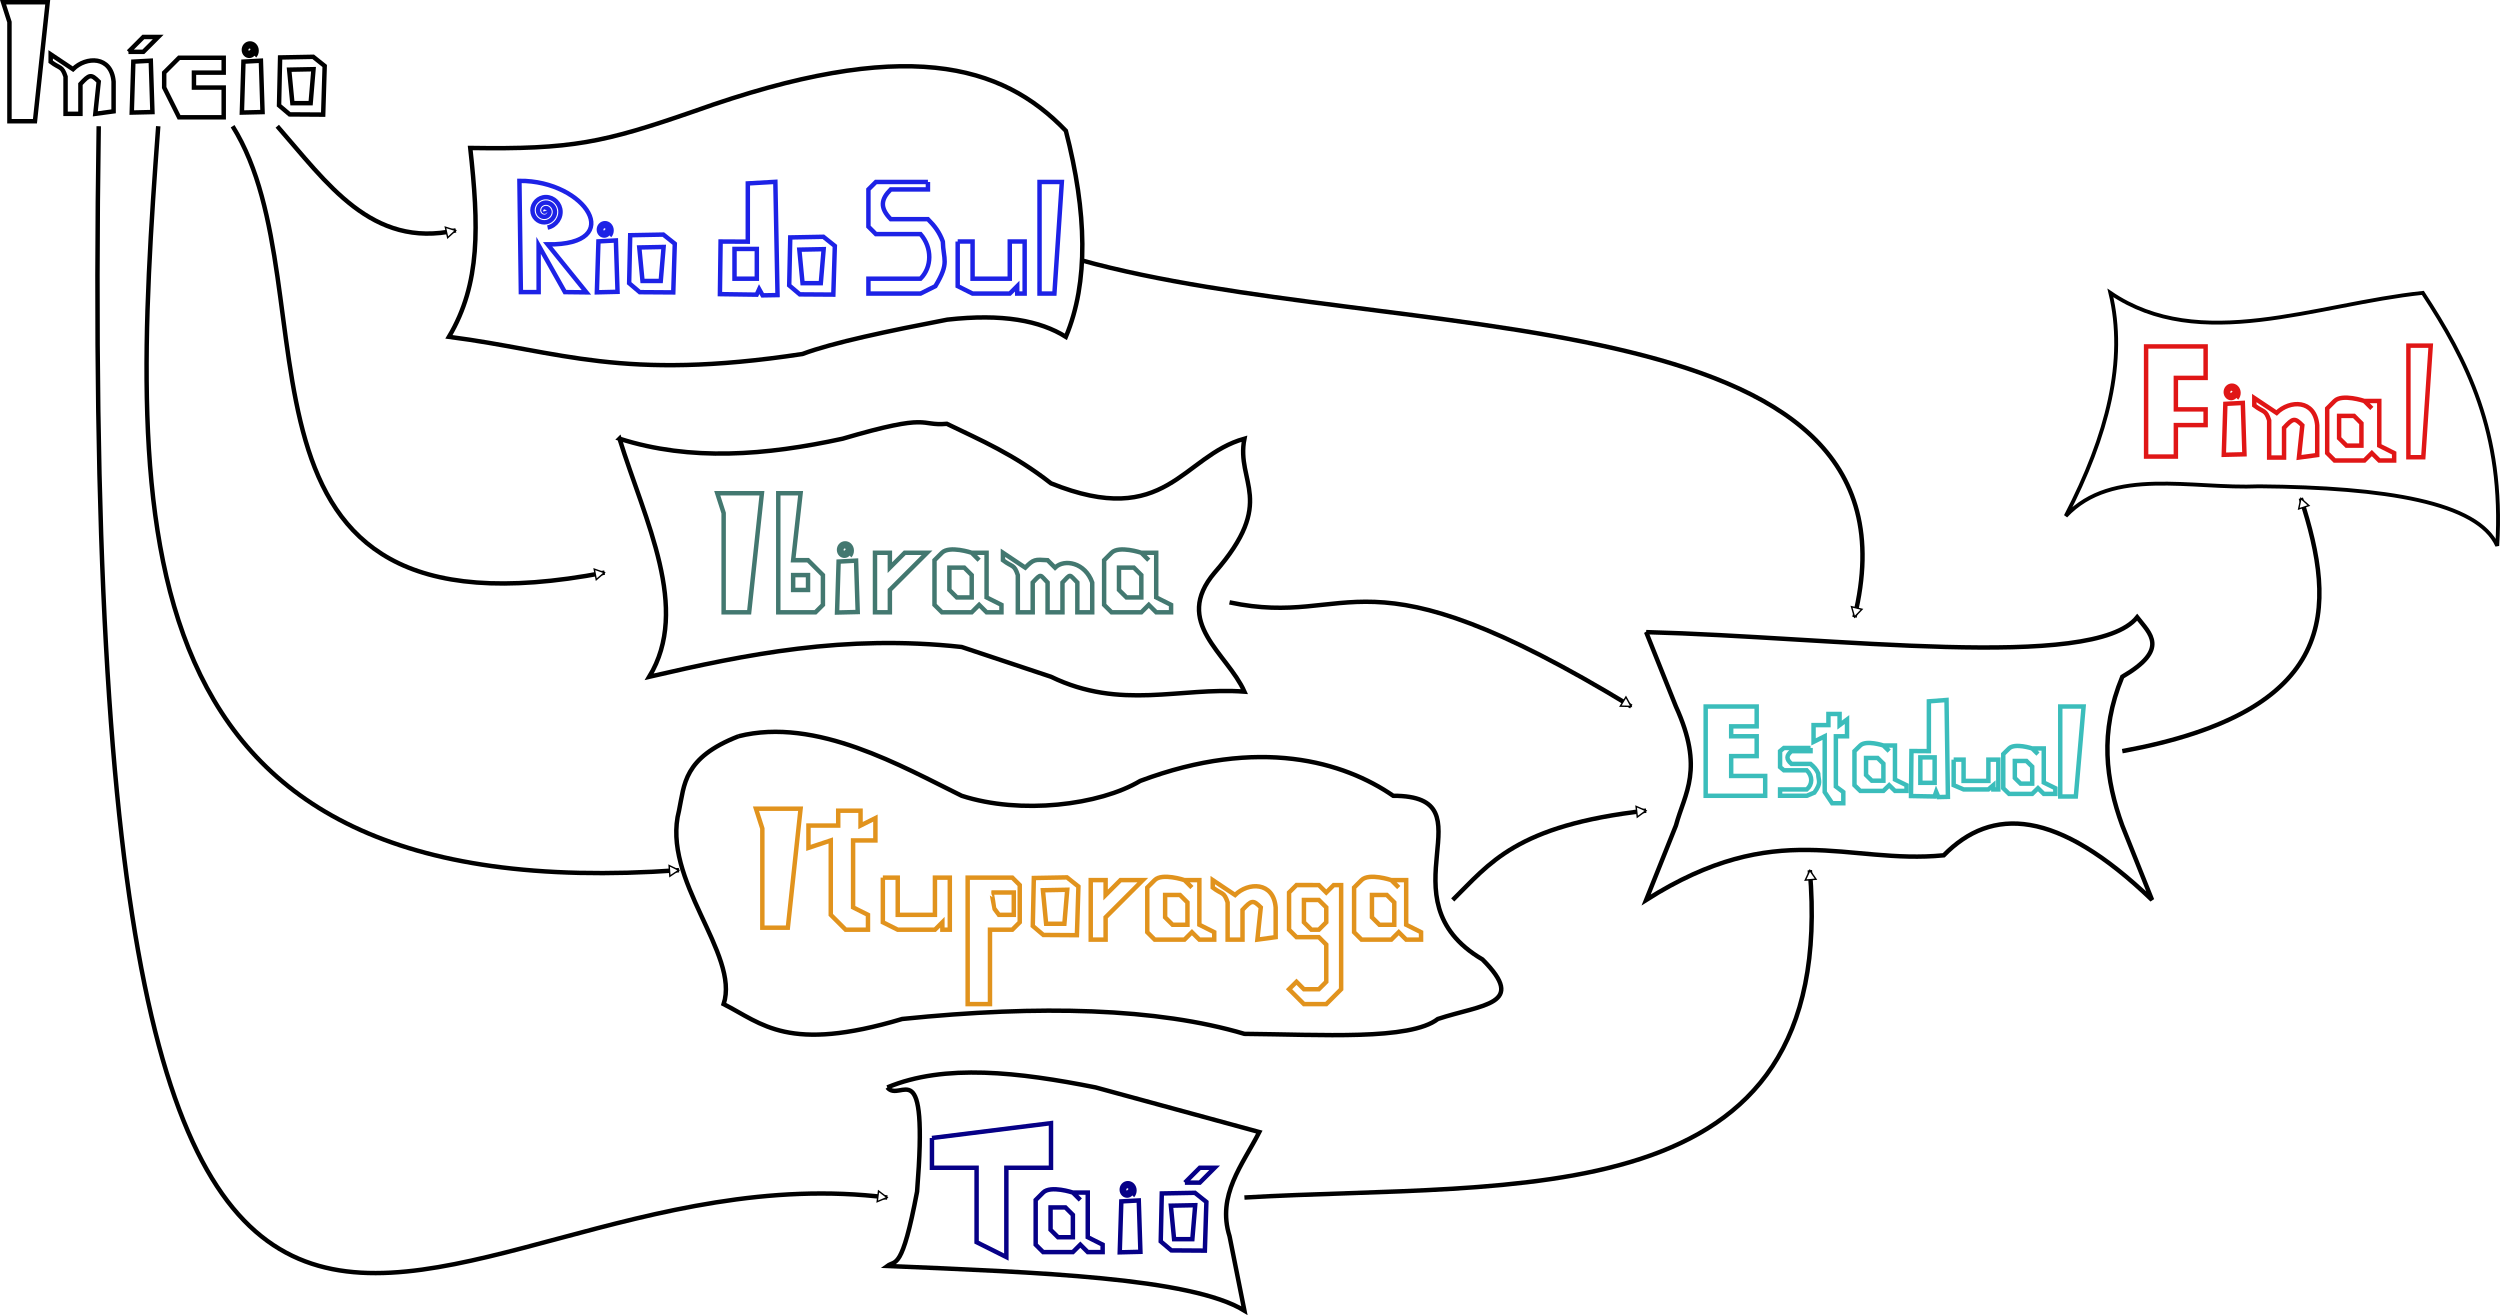 <?xml version="1.0" encoding="UTF-8" standalone="no"?>
<svg
   xmlns:dc="http://purl.org/dc/elements/1.1/"
   xmlns:cc="http://creativecommons.org/ns#"
   xmlns:rdf="http://www.w3.org/1999/02/22-rdf-syntax-ns#"
   xmlns:svg="http://www.w3.org/2000/svg"
   xmlns="http://www.w3.org/2000/svg"
   xmlns:xlink="http://www.w3.org/1999/xlink"
   xmlns:sodipodi="http://sodipodi.sourceforge.net/DTD/sodipodi-0.dtd"
   xmlns:inkscape="http://www.inkscape.org/namespaces/inkscape"
   width="444.551mm"
   height="233.868mm"
   viewBox="0 0 444.551 233.868"
   version="1.1"
   id="svg4441"
   inkscape:version="1.0.2 (1.0.2+r75+1)"
   sodipodi:docname="trilha-nova2.svg">
  <defs
     id="defs4435">
    <marker
       style="overflow:visible"
       id="marker2833"
       refX="0"
       refY="0"
       orient="auto"
       inkscape:stockid="EmptyTriangleOutL"
       inkscape:isstock="true">
      <path
         transform="matrix(0.8,0,0,0.8,-4.8,0)"
         style="fill:#ffffff;fill-rule:evenodd;stroke:#000000;stroke-width:1pt;stroke-opacity:1"
         d="M 5.77,0 -2.88,5 V -5 Z"
         id="path2831" />
    </marker>
    <marker
       style="overflow:visible"
       id="marker2038"
       refX="0"
       refY="0"
       orient="auto"
       inkscape:stockid="EmptyTriangleOutL"
       inkscape:isstock="true"
       inkscape:collect="always">
      <path
         transform="matrix(0.8,0,0,0.8,-4.8,0)"
         style="fill:#ffffff;fill-rule:evenodd;stroke:#000000;stroke-width:1pt;stroke-opacity:1"
         d="M 5.77,0 -2.88,5 V -5 Z"
         id="path2036" />
    </marker>
    <marker
       style="overflow:visible"
       id="marker1944"
       refX="0"
       refY="0"
       orient="auto"
       inkscape:stockid="EmptyTriangleOutL"
       inkscape:isstock="true"
       inkscape:collect="always">
      <path
         transform="matrix(0.8,0,0,0.8,-4.8,0)"
         style="fill:#ffffff;fill-rule:evenodd;stroke:#000000;stroke-width:1pt;stroke-opacity:1"
         d="M 5.77,0 -2.88,5 V -5 Z"
         id="path1942" />
    </marker>
    <marker
       style="overflow:visible"
       id="marker1802"
       refX="0"
       refY="0"
       orient="auto"
       inkscape:stockid="EmptyTriangleOutL"
       inkscape:isstock="true"
       inkscape:collect="always">
      <path
         transform="matrix(0.8,0,0,0.8,-4.8,0)"
         style="fill:#ffffff;fill-rule:evenodd;stroke:#000000;stroke-width:1pt;stroke-opacity:1"
         d="M 5.77,0 -2.88,5 V -5 Z"
         id="path1800" />
    </marker>
    <marker
       style="overflow:visible"
       id="marker1718"
       refX="0"
       refY="0"
       orient="auto"
       inkscape:stockid="EmptyTriangleOutL"
       inkscape:isstock="true"
       inkscape:collect="always">
      <path
         transform="matrix(0.8,0,0,0.8,-4.8,0)"
         style="fill:#ffffff;fill-rule:evenodd;stroke:#000000;stroke-width:1pt;stroke-opacity:1"
         d="M 5.77,0 -2.88,5 V -5 Z"
         id="path1716" />
    </marker>
    <marker
       style="overflow:visible"
       id="marker1636"
       refX="0"
       refY="0"
       orient="auto"
       inkscape:stockid="EmptyTriangleOutL"
       inkscape:isstock="true"
       inkscape:collect="always">
      <path
         transform="matrix(0.8,0,0,0.8,-4.8,0)"
         style="fill:#ffffff;fill-rule:evenodd;stroke:#000000;stroke-width:1pt;stroke-opacity:1"
         d="M 5.77,0 -2.88,5 V -5 Z"
         id="path1634" />
    </marker>
    <marker
       style="overflow:visible"
       id="marker1564"
       refX="0"
       refY="0"
       orient="auto"
       inkscape:stockid="EmptyTriangleOutL"
       inkscape:isstock="true"
       inkscape:collect="always">
      <path
         transform="matrix(0.8,0,0,0.8,-4.8,0)"
         style="fill:#ffffff;fill-rule:evenodd;stroke:#000000;stroke-width:1pt;stroke-opacity:1"
         d="M 5.77,0 -2.88,5 V -5 Z"
         id="path1562" />
    </marker>
    <marker
       style="overflow:visible"
       id="marker1486"
       refX="0"
       refY="0"
       orient="auto"
       inkscape:stockid="EmptyTriangleOutL"
       inkscape:isstock="true"
       inkscape:collect="always">
      <path
         transform="matrix(0.8,0,0,0.8,-4.8,0)"
         style="fill:#ffffff;fill-rule:evenodd;stroke:#000000;stroke-width:1pt;stroke-opacity:1"
         d="M 5.77,0 -2.88,5 V -5 Z"
         id="path1484" />
    </marker>
    <marker
       style="overflow:visible"
       id="marker1420"
       refX="0"
       refY="0"
       orient="auto"
       inkscape:stockid="EmptyTriangleOutL"
       inkscape:isstock="true"
       inkscape:collect="always">
      <path
         transform="matrix(0.8,0,0,0.8,-4.8,0)"
         style="fill:#ffffff;fill-rule:evenodd;stroke:#000000;stroke-width:1pt;stroke-opacity:1"
         d="M 5.77,0 -2.88,5 V -5 Z"
         id="path1418" />
    </marker>
    <marker
       style="overflow:visible"
       id="CurveOut"
       refX="0"
       refY="0"
       orient="auto"
       inkscape:stockid="CurveOut"
       inkscape:isstock="true">
      <path
         transform="scale(0.6)"
         style="fill:none;fill-rule:evenodd;stroke:#000000;stroke-width:1pt;stroke-opacity:1"
         d="m -5.413,-5.046 c 2.76,0 5,2.24 5,5 0,2.76 -2.24,5 -5,5"
         id="path1157" />
    </marker>
    <marker
       style="overflow:visible"
       id="CurvyCross"
       refX="0"
       refY="0"
       orient="auto"
       inkscape:stockid="CurvyCross"
       inkscape:isstock="true">
      <g
         transform="scale(0.6)"
         id="g1164"
         style="fill:#000000;fill-opacity:1;stroke:#000000;stroke-opacity:1">
        <path
           style="fill:#000000;fill-opacity:1;fill-rule:evenodd;stroke:#000000;stroke-width:1pt;stroke-opacity:1"
           d="m 4.625,-5.046 c -2.76,0 -5,2.24 -5,5 0,2.76 2.24,5 5,5"
           id="path1160" />
        <path
           style="fill:#000000;fill-opacity:1;fill-rule:evenodd;stroke:#000000;stroke-width:1pt;stroke-opacity:1"
           d="m -5.413,-5.046 c 2.76,0 5,2.24 5,5 0,2.76 -2.24,5 -5,5"
           id="path1162" />
      </g>
    </marker>
    <marker
       style="overflow:visible"
       id="Arrow1Lstart"
       refX="0"
       refY="0"
       orient="auto"
       inkscape:stockid="Arrow1Lstart"
       inkscape:isstock="true">
      <path
         transform="matrix(0.8,0,0,0.8,10,0)"
         style="fill:#000000;fill-opacity:1;fill-rule:evenodd;stroke:#000000;stroke-width:1pt;stroke-opacity:1"
         d="M 0,0 5,-5 -12.5,0 5,5 Z"
         id="path970" />
    </marker>
    <inkscape:path-effect
       effect="powerstroke"
       id="path-effect6016"
       is_visible="true"
       lpeversion="1"
       offset_points="2.703,0.152"
       sort_points="true"
       interpolator_type="CentripetalCatmullRom"
       interpolator_beta="0.75"
       start_linecap_type="round"
       linejoin_type="spiro"
       miter_limit="4"
       scale_width="1"
       end_linecap_type="round" />
    <inkscape:path-effect
       effect="simplify"
       id="path-effect6014"
       is_visible="true"
       lpeversion="1"
       steps="1"
       threshold="0.003"
       smooth_angles="0"
       helper_size="0"
       simplify_individual_paths="false"
       simplify_just_coalesce="false"
       step="1" />
    <inkscape:path-effect
       effect="powerstroke"
       id="path-effect6009"
       is_visible="true"
       lpeversion="1"
       offset_points="1.362,0.152"
       sort_points="true"
       interpolator_type="CentripetalCatmullRom"
       interpolator_beta="0.75"
       start_linecap_type="round"
       linejoin_type="spiro"
       miter_limit="4"
       scale_width="1"
       end_linecap_type="round" />
    <inkscape:path-effect
       effect="simplify"
       id="path-effect6007"
       is_visible="true"
       lpeversion="1"
       steps="1"
       threshold="0.003"
       smooth_angles="0"
       helper_size="0"
       simplify_individual_paths="false"
       simplify_just_coalesce="false"
       step="1" />
    <inkscape:path-effect
       effect="powerstroke"
       id="path-effect6002"
       is_visible="true"
       lpeversion="1"
       offset_points="1.399,0.152"
       sort_points="true"
       interpolator_type="CentripetalCatmullRom"
       interpolator_beta="0.75"
       start_linecap_type="round"
       linejoin_type="spiro"
       miter_limit="4"
       scale_width="1"
       end_linecap_type="round" />
    <inkscape:path-effect
       effect="simplify"
       id="path-effect6000"
       is_visible="true"
       lpeversion="1"
       steps="1"
       threshold="0.003"
       smooth_angles="0"
       helper_size="0"
       simplify_individual_paths="false"
       simplify_just_coalesce="false"
       step="1" />
    <inkscape:path-effect
       effect="powerstroke"
       id="path-effect5995"
       is_visible="true"
       lpeversion="1"
       offset_points="1.673,0.152"
       sort_points="true"
       interpolator_type="CentripetalCatmullRom"
       interpolator_beta="0.75"
       start_linecap_type="round"
       linejoin_type="spiro"
       miter_limit="4"
       scale_width="1"
       end_linecap_type="round" />
    <inkscape:path-effect
       effect="simplify"
       id="path-effect5993"
       is_visible="true"
       lpeversion="1"
       steps="1"
       threshold="0.003"
       smooth_angles="0"
       helper_size="0"
       simplify_individual_paths="false"
       simplify_just_coalesce="false"
       step="1" />
    <inkscape:path-effect
       effect="powerstroke"
       id="path-effect5988"
       is_visible="true"
       lpeversion="1"
       offset_points="1.143,0.152"
       sort_points="true"
       interpolator_type="CentripetalCatmullRom"
       interpolator_beta="0.75"
       start_linecap_type="round"
       linejoin_type="spiro"
       miter_limit="4"
       scale_width="1"
       end_linecap_type="round" />
    <inkscape:path-effect
       effect="simplify"
       id="path-effect5986"
       is_visible="true"
       lpeversion="1"
       steps="1"
       threshold="0.003"
       smooth_angles="0"
       helper_size="0"
       simplify_individual_paths="false"
       simplify_just_coalesce="false"
       step="1" />
    <inkscape:path-effect
       effect="powerstroke"
       id="path-effect5981"
       is_visible="true"
       lpeversion="1"
       offset_points="2.645,0.152"
       sort_points="true"
       interpolator_type="CentripetalCatmullRom"
       interpolator_beta="0.75"
       start_linecap_type="round"
       linejoin_type="spiro"
       miter_limit="4"
       scale_width="1"
       end_linecap_type="round" />
    <inkscape:path-effect
       effect="simplify"
       id="path-effect5979"
       is_visible="true"
       lpeversion="1"
       steps="1"
       threshold="0.003"
       smooth_angles="0"
       helper_size="0"
       simplify_individual_paths="false"
       simplify_just_coalesce="false"
       step="1" />
    <inkscape:path-effect
       effect="powerstroke"
       id="path-effect5974"
       is_visible="true"
       lpeversion="1"
       offset_points="1.193,0.152"
       sort_points="true"
       interpolator_type="CentripetalCatmullRom"
       interpolator_beta="0.75"
       start_linecap_type="round"
       linejoin_type="spiro"
       miter_limit="4"
       scale_width="1"
       end_linecap_type="round" />
    <inkscape:path-effect
       effect="simplify"
       id="path-effect5972"
       is_visible="true"
       lpeversion="1"
       steps="1"
       threshold="0.003"
       smooth_angles="0"
       helper_size="0"
       simplify_individual_paths="false"
       simplify_just_coalesce="false"
       step="1" />
    <inkscape:path-effect
       effect="powerstroke"
       id="path-effect5967"
       is_visible="true"
       lpeversion="1"
       offset_points="1.899,0.152"
       sort_points="true"
       interpolator_type="CentripetalCatmullRom"
       interpolator_beta="0.75"
       start_linecap_type="round"
       linejoin_type="spiro"
       miter_limit="4"
       scale_width="1"
       end_linecap_type="round" />
    <inkscape:path-effect
       effect="simplify"
       id="path-effect5965"
       is_visible="true"
       lpeversion="1"
       steps="1"
       threshold="0.003"
       smooth_angles="0"
       helper_size="0"
       simplify_individual_paths="false"
       simplify_just_coalesce="false"
       step="1" />
    <inkscape:path-effect
       effect="powerstroke"
       id="path-effect5960"
       is_visible="true"
       lpeversion="1"
       offset_points="2.449,0.16"
       sort_points="true"
       interpolator_type="CentripetalCatmullRom"
       interpolator_beta="0.75"
       start_linecap_type="round"
       linejoin_type="spiro"
       miter_limit="4"
       scale_width="1"
       end_linecap_type="round" />
    <inkscape:path-effect
       effect="simplify"
       id="path-effect5958"
       is_visible="true"
       lpeversion="1"
       steps="1"
       threshold="0.003"
       smooth_angles="0"
       helper_size="0"
       simplify_individual_paths="false"
       simplify_just_coalesce="false"
       step="1" />
    <inkscape:path-effect
       effect="powerstroke"
       id="path-effect5953"
       is_visible="true"
       lpeversion="1"
       offset_points="2.3,0.152"
       sort_points="true"
       interpolator_type="CentripetalCatmullRom"
       interpolator_beta="0.75"
       start_linecap_type="round"
       linejoin_type="spiro"
       miter_limit="4"
       scale_width="1"
       end_linecap_type="round" />
    <inkscape:path-effect
       effect="simplify"
       id="path-effect5951"
       is_visible="true"
       lpeversion="1"
       steps="1"
       threshold="0.003"
       smooth_angles="0"
       helper_size="0"
       simplify_individual_paths="false"
       simplify_just_coalesce="false"
       step="1" />
    <inkscape:path-effect
       effect="powerstroke"
       id="path-effect5946"
       is_visible="true"
       lpeversion="1"
       offset_points="1.708,3.55"
       sort_points="true"
       interpolator_type="CentripetalCatmullRom"
       interpolator_beta="0.75"
       start_linecap_type="round"
       linejoin_type="spiro"
       miter_limit="4"
       scale_width="1"
       end_linecap_type="round" />
    <inkscape:path-effect
       effect="simplify"
       id="path-effect5944"
       is_visible="true"
       lpeversion="1"
       steps="1"
       threshold="0.003"
       smooth_angles="0"
       helper_size="0"
       simplify_individual_paths="false"
       simplify_just_coalesce="false"
       step="1" />
    <inkscape:path-effect
       effect="powerstroke"
       id="path-effect5935"
       is_visible="true"
       lpeversion="1"
       offset_points="2.034,3.945"
       sort_points="true"
       interpolator_type="CentripetalCatmullRom"
       interpolator_beta="0.75"
       start_linecap_type="round"
       linejoin_type="spiro"
       miter_limit="4"
       scale_width="1"
       end_linecap_type="round" />
    <inkscape:path-effect
       effect="simplify"
       id="path-effect5933"
       is_visible="true"
       lpeversion="1"
       steps="1"
       threshold="0.003"
       smooth_angles="0"
       helper_size="0"
       simplify_individual_paths="false"
       simplify_just_coalesce="false"
       step="1" />
    <inkscape:path-effect
       effect="powerstroke"
       id="path-effect5928"
       is_visible="true"
       lpeversion="1"
       offset_points="2.493,3.945"
       sort_points="true"
       interpolator_type="CentripetalCatmullRom"
       interpolator_beta="0.75"
       start_linecap_type="round"
       linejoin_type="spiro"
       miter_limit="4"
       scale_width="1"
       end_linecap_type="round" />
    <inkscape:path-effect
       effect="simplify"
       id="path-effect5926"
       is_visible="true"
       lpeversion="1"
       steps="1"
       threshold="0.003"
       smooth_angles="0"
       helper_size="0"
       simplify_individual_paths="false"
       simplify_just_coalesce="false"
       step="1" />
    <inkscape:path-effect
       effect="powerstroke"
       id="path-effect5188"
       is_visible="true"
       lpeversion="1"
       offset_points="0.5,0.5"
       sort_points="true"
       interpolator_type="CentripetalCatmullRom"
       interpolator_beta="0.75"
       start_linecap_type="round"
       linejoin_type="spiro"
       miter_limit="4"
       scale_width="1"
       end_linecap_type="round" />
    <inkscape:path-effect
       effect="simplify"
       id="path-effect5186"
       is_visible="true"
       lpeversion="1"
       steps="1"
       threshold="0.003"
       smooth_angles="0"
       helper_size="0"
       simplify_individual_paths="false"
       simplify_just_coalesce="false"
       step="1" />
    <inkscape:path-effect
       effect="powerstroke"
       id="path-effect5181"
       is_visible="true"
       lpeversion="1"
       offset_points="0.5,0.5"
       sort_points="true"
       interpolator_type="CentripetalCatmullRom"
       interpolator_beta="0.75"
       start_linecap_type="round"
       linejoin_type="spiro"
       miter_limit="4"
       scale_width="1"
       end_linecap_type="round" />
    <inkscape:path-effect
       effect="simplify"
       id="path-effect5179"
       is_visible="true"
       lpeversion="1"
       steps="1"
       threshold="0.003"
       smooth_angles="0"
       helper_size="0"
       simplify_individual_paths="false"
       simplify_just_coalesce="false"
       step="1" />
    <inkscape:path-effect
       effect="powerstroke"
       id="path-effect5174"
       is_visible="true"
       lpeversion="1"
       offset_points="1,0.5"
       sort_points="true"
       interpolator_type="CentripetalCatmullRom"
       interpolator_beta="0.75"
       start_linecap_type="round"
       linejoin_type="spiro"
       miter_limit="4"
       scale_width="1"
       end_linecap_type="round" />
    <inkscape:path-effect
       effect="simplify"
       id="path-effect5172"
       is_visible="true"
       lpeversion="1"
       steps="1"
       threshold="0.003"
       smooth_angles="0"
       helper_size="0"
       simplify_individual_paths="false"
       simplify_just_coalesce="false"
       step="1" />
    <inkscape:path-effect
       effect="powerstroke"
       id="path-effect5167"
       is_visible="true"
       lpeversion="1"
       offset_points="0.448,2.447"
       sort_points="true"
       interpolator_type="CentripetalCatmullRom"
       interpolator_beta="0.75"
       start_linecap_type="round"
       linejoin_type="spiro"
       miter_limit="4"
       scale_width="1"
       end_linecap_type="round" />
    <inkscape:path-effect
       effect="simplify"
       id="path-effect5165"
       is_visible="true"
       lpeversion="1"
       steps="1"
       threshold="0.003"
       smooth_angles="0"
       helper_size="0"
       simplify_individual_paths="false"
       simplify_just_coalesce="false"
       step="1" />
    <inkscape:path-effect
       effect="powerstroke"
       id="path-effect5060"
       is_visible="true"
       lpeversion="1"
       offset_points="2.289,1.807 | 9.589,1.605"
       sort_points="true"
       interpolator_type="CentripetalCatmullRom"
       interpolator_beta="0.75"
       start_linecap_type="round"
       linejoin_type="spiro"
       miter_limit="4"
       scale_width="1"
       end_linecap_type="round" />
    <inkscape:path-effect
       effect="simplify"
       id="path-effect5058"
       is_visible="true"
       lpeversion="1"
       steps="1"
       threshold="0.003"
       smooth_angles="0"
       helper_size="0"
       simplify_individual_paths="false"
       simplify_just_coalesce="false"
       step="1" />
    <inkscape:path-effect
       effect="powerstroke"
       id="path-effect5053"
       is_visible="true"
       lpeversion="1"
       offset_points="1.804,1.395 | 12.784,1.65"
       sort_points="true"
       interpolator_type="CentripetalCatmullRom"
       interpolator_beta="0.75"
       start_linecap_type="round"
       linejoin_type="spiro"
       miter_limit="4"
       scale_width="1"
       end_linecap_type="round" />
    <inkscape:path-effect
       effect="simplify"
       id="path-effect5051"
       is_visible="true"
       lpeversion="1"
       steps="1"
       threshold="0.003"
       smooth_angles="0"
       helper_size="0"
       simplify_individual_paths="false"
       simplify_just_coalesce="false"
       step="1" />
    <inkscape:path-effect
       effect="powerstroke"
       id="path-effect5046"
       is_visible="true"
       lpeversion="1"
       offset_points="0.5,0.652"
       sort_points="true"
       interpolator_type="CentripetalCatmullRom"
       interpolator_beta="0.75"
       start_linecap_type="round"
       linejoin_type="spiro"
       miter_limit="4"
       scale_width="1"
       end_linecap_type="round" />
    <inkscape:path-effect
       effect="simplify"
       id="path-effect5044"
       is_visible="true"
       lpeversion="1"
       steps="1"
       threshold="0.003"
       smooth_angles="0"
       helper_size="0"
       simplify_individual_paths="false"
       simplify_just_coalesce="false"
       step="1" />
    <inkscape:path-effect
       effect="powerstroke"
       id="path-effect5039"
       is_visible="true"
       lpeversion="1"
       offset_points="1.781,0.432"
       sort_points="true"
       interpolator_type="CentripetalCatmullRom"
       interpolator_beta="0.75"
       start_linecap_type="round"
       linejoin_type="spiro"
       miter_limit="4"
       scale_width="1"
       end_linecap_type="round" />
    <inkscape:path-effect
       effect="simplify"
       id="path-effect5037"
       is_visible="true"
       lpeversion="1"
       steps="1"
       threshold="0.003"
       smooth_angles="0"
       helper_size="0"
       simplify_individual_paths="false"
       simplify_just_coalesce="false"
       step="1" />
    <inkscape:path-effect
       effect="powerstroke"
       id="path-effect5032"
       is_visible="true"
       lpeversion="1"
       offset_points="0.5,0.5"
       sort_points="true"
       interpolator_type="CentripetalCatmullRom"
       interpolator_beta="0.75"
       start_linecap_type="round"
       linejoin_type="spiro"
       miter_limit="4"
       scale_width="1"
       end_linecap_type="round" />
    <inkscape:path-effect
       effect="simplify"
       id="path-effect5030"
       is_visible="true"
       lpeversion="1"
       steps="1"
       threshold="0.003"
       smooth_angles="0"
       helper_size="0"
       simplify_individual_paths="false"
       simplify_just_coalesce="false"
       step="1" />
    <inkscape:path-effect
       effect="powerstroke"
       id="path-effect5025"
       is_visible="true"
       lpeversion="1"
       offset_points="1.772,0.678 | 6.033,0.316"
       sort_points="true"
       interpolator_type="CentripetalCatmullRom"
       interpolator_beta="0.75"
       start_linecap_type="round"
       linejoin_type="spiro"
       miter_limit="4"
       scale_width="1"
       end_linecap_type="round" />
    <inkscape:path-effect
       effect="simplify"
       id="path-effect5023"
       is_visible="true"
       lpeversion="1"
       steps="1"
       threshold="0.003"
       smooth_angles="0"
       helper_size="0"
       simplify_individual_paths="false"
       simplify_just_coalesce="false"
       step="1" />
    <inkscape:path-effect
       effect="powerstroke"
       id="path-effect5018"
       is_visible="true"
       lpeversion="1"
       offset_points="2,0.5"
       sort_points="true"
       interpolator_type="CentripetalCatmullRom"
       interpolator_beta="0.75"
       start_linecap_type="round"
       linejoin_type="spiro"
       miter_limit="4"
       scale_width="1"
       end_linecap_type="round" />
    <inkscape:path-effect
       effect="simplify"
       id="path-effect5016"
       is_visible="true"
       lpeversion="1"
       steps="1"
       threshold="0.003"
       smooth_angles="0"
       helper_size="0"
       simplify_individual_paths="false"
       simplify_just_coalesce="false"
       step="1" />
    <inkscape:path-effect
       effect="powerstroke"
       id="path-effect5011"
       is_visible="true"
       lpeversion="1"
       offset_points="0.674,0.748"
       sort_points="true"
       interpolator_type="CentripetalCatmullRom"
       interpolator_beta="0.75"
       start_linecap_type="round"
       linejoin_type="spiro"
       miter_limit="4"
       scale_width="1"
       end_linecap_type="round" />
    <inkscape:path-effect
       effect="simplify"
       id="path-effect5009"
       is_visible="true"
       lpeversion="1"
       steps="1"
       threshold="0.003"
       smooth_angles="0"
       helper_size="0"
       simplify_individual_paths="false"
       simplify_just_coalesce="false"
       step="1" />
  </defs>
  <sodipodi:namedview
     id="base"
     pagecolor="#ffffff"
     bordercolor="#666666"
     borderopacity="1.0"
     inkscape:pageopacity="0.0"
     inkscape:pageshadow="2"
     inkscape:zoom="1.0797765"
     inkscape:cx="571.21877"
     inkscape:cy="661.19224"
     inkscape:document-units="mm"
     inkscape:current-layer="layer1"
     inkscape:document-rotation="0"
     showgrid="true"
     inkscape:window-width="1882"
     inkscape:window-height="759"
     inkscape:window-x="680"
     inkscape:window-y="91"
     inkscape:window-maximized="0">
    <inkscape:grid
       type="xygrid"
       id="grid5214"
       originx="75.762"
       originy="-54.284" />
  </sodipodi:namedview>
  <g
     inkscape:label="Layer 1"
     inkscape:groupmode="layer"
     id="layer1"
     transform="translate(75.762,-54.284)">
      <title
         id="title1165">Regional de Rio do Sul</title>
      <path
         style="fill:none;stroke:#1d22e6;stroke-width:0.794;stroke-linecap:butt;stroke-linejoin:miter;stroke-miterlimit:4;stroke-dasharray:none;stroke-opacity:1"
         d="m 21.62,97.743 6.893,8.527 -3.822,-0.045 -4.677,-8.311 0.007,8.311 H 16.86 L 16.602,86.444 c 11.86,-0.081 19.151,11.466 5.018,11.299 z"
         id="path5192"
         sodipodi:nodetypes="cccccccc" />
      <path
         sodipodi:type="spiral"
         style="fill:none;fill-rule:evenodd;stroke:#1d22e6;stroke-width:0.794;stroke-miterlimit:4;stroke-dasharray:none;stroke-opacity:1"
         id="path5196"
         sodipodi:cx="21.169373"
         sodipodi:cy="91.82119"
         sodipodi:expansion="1"
         sodipodi:revolution="3"
         sodipodi:radius="2.9596324"
         sodipodi:argument="-17.428604"
         sodipodi:t0="0"
         d="m 21.169,91.821 c 0.022,0.147 -0.187,0.102 -0.244,0.037 -0.155,-0.177 -0.01,-0.436 0.17,-0.525 0.322,-0.159 0.688,0.065 0.805,0.377 0.172,0.458 -0.14,0.945 -0.584,1.086 -0.592,0.188 -1.203,-0.215 -1.367,-0.791 -0.206,-0.726 0.289,-1.462 0.998,-1.647 0.859,-0.224 1.722,0.364 1.928,1.206 0.243,0.992 -0.438,1.981 -1.413,2.209 -1.125,0.263 -2.241,-0.512 -2.489,-1.62 -0.282,-1.258 0.587,-2.501 1.827,-2.77 1.391,-0.301 2.762,0.661 3.051,2.034 0.321,1.524 -0.735,3.022 -2.241,3.331" />
      <path
         style="fill:none;stroke:#1d22e6;stroke-width:0.794;stroke-linecap:butt;stroke-linejoin:miter;stroke-miterlimit:4;stroke-dasharray:none;stroke-opacity:1"
         d="m 30.652,97.209 -0.281,9.056 3.677,-0.09 -0.294,-9.134 z"
         id="path5198" />
      <path
         sodipodi:type="spiral"
         style="fill:none;fill-rule:evenodd;stroke:#1d22e6;stroke-width:0.772;stroke-miterlimit:4;stroke-dasharray:none;stroke-opacity:1"
         id="path5200"
         sodipodi:cx="24.315752"
         sodipodi:cy="157.95877"
         sodipodi:expansion="1"
         sodipodi:revolution="3"
         sodipodi:radius="1.30414"
         sodipodi:argument="-18.041941"
         sodipodi:t0="0"
         d="m 24.316,157.959 c 0.045,0.047 -0.041,0.084 -0.079,0.075 -0.101,-0.025 -0.114,-0.155 -0.072,-0.232 0.076,-0.139 0.265,-0.151 0.386,-0.068 0.178,0.121 0.189,0.376 0.065,0.539 -0.166,0.218 -0.488,0.228 -0.693,0.061 -0.258,-0.209 -0.267,-0.6 -0.058,-0.847 0.253,-0.299 0.713,-0.306 1,-0.055 0.339,0.296 0.345,0.825 0.051,1.154 -0.339,0.38 -0.938,0.384 -1.308,0.048 -0.421,-0.382 -0.423,-1.05 -0.044,-1.461 0.425,-0.461 1.163,-0.462 1.615,-0.041 0.502,0.468 0.502,1.275 0.038,1.769"
         transform="matrix(1,0,0,1.058,7.434,-71.931)" />
      <path
         style="fill:none;stroke:#1d22e6;stroke-width:0.794;stroke-linecap:butt;stroke-linejoin:miter;stroke-miterlimit:4;stroke-dasharray:none;stroke-opacity:1"
         d="m 36.301,96.111 5.89,-0.114 2.038,1.629 -0.271,8.653 -5.961,-0.041 -1.885,-1.598 z"
         id="path5204" />
      <path
         style="fill:none;stroke:#1d22e6;stroke-width:0.794;stroke-linecap:butt;stroke-linejoin:miter;stroke-miterlimit:4;stroke-dasharray:none;stroke-opacity:1"
         d="m 37.914,98.286 0.574,5.959 h 3.245 l 0.51,-6.046 z"
         id="path5210" />
      <path
         style="fill:none;stroke:#1d22e6;stroke-width:0.794;stroke-linecap:butt;stroke-linejoin:miter;stroke-miterlimit:4;stroke-dasharray:none;stroke-opacity:1"
         d="m 57.211,97.257 -4.835,-0.026 -0.123,9.356 6.532,0.095 0.451,-0.983 0.615,1.106 2.647,-0.048 -0.386,-20.139 -4.897,0.28 z"
         id="path5212" />
      <path
         style="fill:none;stroke:#1d22e6;stroke-width:0.794;stroke-linecap:butt;stroke-linejoin:miter;stroke-miterlimit:4;stroke-dasharray:none;stroke-opacity:1"
         d="m 54.847,98.551 v 5.292 h 3.969 v -5.292 z"
         id="path5216" />
      <path
         style="fill:none;stroke:#1d22e6;stroke-width:0.794;stroke-linecap:butt;stroke-linejoin:miter;stroke-miterlimit:4;stroke-dasharray:none;stroke-opacity:1"
         d="m 64.762,96.502 5.89,-0.114 2.038,1.629 -0.271,8.653 -5.961,-0.041 -1.885,-1.598 z"
         id="path5204-2" />
      <path
         style="fill:none;stroke:#1d22e6;stroke-width:0.794;stroke-linecap:butt;stroke-linejoin:miter;stroke-miterlimit:4;stroke-dasharray:none;stroke-opacity:1"
         d="m 66.374,98.677 0.574,5.959 h 3.245 l 0.51,-6.046 z"
         id="path5210-7" />
    <path
       style="fill:none;stroke:#1d22e6;stroke-width:0.794;stroke-linecap:butt;stroke-linejoin:miter;stroke-miterlimit:4;stroke-dasharray:none;stroke-opacity:1"
       d="m 89.243,86.645 h -9.26 l -1.323,1.323 v 6.615 l 1.323,1.323 h 7.938 c 2.106,2.423 2.051,5.886 0,7.937 h -9.26 v 2.646 h 9.26 l 2.646,-1.323 c 2.559,-4.253 1.401,-4.665 1.323,-7.938 -0.582,-1.628 -1.461,-2.783 -2.646,-3.969 h -6.615 c -1.977,-2.037 -1.754,-3.538 0,-5.292 h 6.615 v -1.323"
       id="path5244"
       sodipodi:nodetypes="ccccccccccccccccc">
      <title
         id="title1167">Regional de Rio do Sul</title>
    </path>
    <path
       style="fill:none;stroke:#1d22e6;stroke-width:0.794;stroke-linecap:butt;stroke-linejoin:miter;stroke-miterlimit:4;stroke-dasharray:none;stroke-opacity:1"
       d="m 94.535,97.228 v 7.937 l 2.646,1.323 h 6.615 l 1.323,-1.323 v 1.323 h 1.323 v -9.26 h -2.646 v 6.615 h -6.615 v -6.615 h -2.646"
       id="path5246">
      <title
         id="title1169">Regional de Rio do Sul</title>
    </path>
    <path
       style="fill:none;stroke:#1d22e6;stroke-width:0.794;stroke-linecap:butt;stroke-linejoin:miter;stroke-miterlimit:4;stroke-dasharray:none;stroke-opacity:1"
       d="M 109.087,86.645 V 106.488 h 2.646 l 1.323,-19.844 z"
       id="path5248">
      <title
         id="title1171">Regional de Rio do Sul</title>
    </path>
    <path
       style="fill:none;stroke:#437870;stroke-width:0.794;stroke-linecap:butt;stroke-linejoin:miter;stroke-miterlimit:4;stroke-dasharray:none;stroke-opacity:1"
       d="m 52.917,145.521 v 17.639 h 4.536 l 2.268,-21.167 h -7.938 z"
       id="path5254" />
    <path
       style="fill:none;stroke:#437870;stroke-width:0.794;stroke-linecap:butt;stroke-linejoin:miter;stroke-miterlimit:4;stroke-dasharray:none;stroke-opacity:1"
       d="m 62.631,141.993 v 21.167 h 6.615 l 1.323,-1.323 v -5.292 l -2.646,-2.646 h -2.646 l 1.323,-11.906 z"
       id="path5256" />
    <path
       style="fill:none;stroke:#437870;stroke-width:0.794;stroke-linecap:butt;stroke-linejoin:miter;stroke-miterlimit:4;stroke-dasharray:none;stroke-opacity:1"
       d="m 65.276,156.545 v 2.646 h 2.646 v -2.646 z"
       id="path5258" />
    <path
       style="fill:none;stroke:#437870;stroke-width:0.794;stroke-linecap:butt;stroke-linejoin:miter;stroke-miterlimit:4;stroke-dasharray:none;stroke-opacity:1"
       d="m 73.361,154.145 -0.281,9.056 3.677,-0.09 -0.294,-9.134 z"
       id="path5198-2" />
    <path
       sodipodi:type="spiral"
       style="fill:none;fill-rule:evenodd;stroke:#437870;stroke-width:0.772;stroke-miterlimit:4;stroke-dasharray:none;stroke-opacity:1"
       id="path5200-1"
       sodipodi:cx="24.315752"
       sodipodi:cy="157.95877"
       sodipodi:expansion="1"
       sodipodi:revolution="3"
       sodipodi:radius="1.30414"
       sodipodi:argument="-18.041941"
       sodipodi:t0="0"
       transform="matrix(1,0,0,1.058,50.143,-14.995)"
       d="m 24.316,157.959 c 0.045,0.047 -0.041,0.084 -0.079,0.075 -0.101,-0.025 -0.114,-0.155 -0.072,-0.232 0.076,-0.139 0.265,-0.151 0.386,-0.068 0.178,0.121 0.189,0.376 0.065,0.539 -0.166,0.218 -0.488,0.228 -0.693,0.061 -0.258,-0.209 -0.267,-0.6 -0.058,-0.847 0.253,-0.299 0.713,-0.306 1,-0.055 0.339,0.296 0.345,0.825 0.051,1.154 -0.339,0.38 -0.938,0.384 -1.308,0.048 -0.421,-0.382 -0.423,-1.05 -0.044,-1.461 0.425,-0.461 1.163,-0.462 1.615,-0.041 0.502,0.468 0.502,1.275 0.038,1.769" />
    <path
       style="fill:none;stroke:#437870;stroke-width:0.794;stroke-linecap:butt;stroke-linejoin:miter;stroke-miterlimit:4;stroke-dasharray:none;stroke-opacity:1"
       d="m 79.829,152.576 v 10.583 h 2.646 v -3.969 l 6.615,-6.615 h -3.969 l -2.646,2.646 v -2.646 z"
       id="path5284" />
    <path
       style="fill:none;stroke:#437870;stroke-width:0.794;stroke-linecap:butt;stroke-linejoin:miter;stroke-miterlimit:4;stroke-dasharray:none;stroke-opacity:1"
       d="m 98.349,153.899 -1.323,-1.323 c 0,0 -3.969,-1.323 -5.292,0 -1.323,1.323 -1.323,1.323 -1.323,1.323 v 7.938 l 1.323,1.323 h 5.292 l 1.323,-1.323 1.323,1.323 h 2.646 v -1.323 l -2.646,-1.323 v -7.938 h -2.646 z"
       id="path5286" />
    <path
       style="fill:none;stroke:#437870;stroke-width:0.794;stroke-linecap:butt;stroke-linejoin:miter;stroke-miterlimit:4;stroke-dasharray:none;stroke-opacity:1"
       d="m 93.058,155.222 v 3.969 l 1.323,1.323 h 2.646 v -1.323 -2.646 l -1.323,-1.323 z"
       id="path5288" />
    <path
       style="fill:none;stroke:#437870;stroke-width:0.794;stroke-linecap:butt;stroke-linejoin:miter;stroke-miterlimit:4;stroke-dasharray:none;stroke-opacity:1"
       d="m 102.583,152.576 v 1.323 c 1.716,1.311 1.99,0.68 2.646,2.646 l -1e-5,6.615 h 2.646 v -5.292 c 1.612,-1.737 1.264,-1.382 2.646,0 v 5.292 h 2.646 v -5.292 0 c 1.553,-1.629 1.13,-1.515 2.646,0 v 5.292 h 2.646 v -5.292 c -1.246,-3.548 -4.946,-4.266 -6.615,-2.646 l -1.323,-1.323 c -2.288,-0.15 -2.465,-0.181 -3.969,1.323 z"
       id="path5290"
       sodipodi:nodetypes="ccccccccccccccccccc" />
    <path
       style="fill:none;stroke:#437870;stroke-width:0.794;stroke-linecap:butt;stroke-linejoin:miter;stroke-miterlimit:4;stroke-dasharray:none;stroke-opacity:1"
       d="m 128.512,153.899 -1.323,-1.323 c 0,0 -3.969,-1.323 -5.292,0 -1.323,1.323 -1.323,1.323 -1.323,1.323 v 7.938 l 1.323,1.323 h 5.292 l 1.323,-1.323 1.323,1.323 h 2.646 v -1.323 l -2.646,-1.323 v -7.938 h -2.646 z"
       id="path5286-3" />
    <path
       style="fill:none;stroke:#437870;stroke-width:0.794;stroke-linecap:butt;stroke-linejoin:miter;stroke-miterlimit:4;stroke-dasharray:none;stroke-opacity:1"
       d="m 123.22,155.222 v 3.969 l 1.323,1.323 h 2.646 v -1.323 -2.646 l -1.323,-1.323 z"
       id="path5288-4" />
    <path
       style="fill:none;stroke:#e1931d;stroke-width:0.794;stroke-linecap:butt;stroke-linejoin:miter;stroke-miterlimit:4;stroke-dasharray:none;stroke-opacity:1"
       d="m 59.796,201.613 v 17.639 h 4.536 l 2.268,-21.167 H 58.662 Z"
       id="path5254-9" />
    <path
       style="fill:none;stroke:#e1931d;stroke-width:0.794;stroke-linecap:butt;stroke-linejoin:miter;stroke-miterlimit:4;stroke-dasharray:none;stroke-opacity:1"
       d="m 73.29,198.438 v 2.646 h -5.292 v 3.969 l 3.969,-1.323 v 13.229 l 2.646,2.646 h 3.969 v -2.646 l -2.646,-1.323 v -11.906 h 3.969 v -3.969 l -2.646,1.323 -1e-6,-2.646 z"
       id="path5520"
       sodipodi:nodetypes="cccccccccccccccc" />
    <path
       style="fill:none;stroke:#e1931d;stroke-width:0.794;stroke-linecap:butt;stroke-linejoin:miter;stroke-miterlimit:4;stroke-dasharray:none;stroke-opacity:1"
       d="m 81.227,210.344 v 7.938 l 2.646,1.323 h 6.615 l 1.323,-1.323 v 1.323 h 1.323 v -9.26 h -2.646 v 6.615 h -6.615 v -6.615 h -2.646"
       id="path5246-1" />
    <path
       style="fill:none;stroke:#e1931d;stroke-width:0.794;stroke-linecap:butt;stroke-linejoin:miter;stroke-miterlimit:4;stroke-dasharray:none;stroke-opacity:1"
       d="m 96.308,210.344 v 22.49 h 3.969 v -13.229 h 3.969 l 1.323,-1.323 v -6.615 l -1.323,-1.323 z"
       id="path5551" />
    <path
       style="fill:none;stroke:#e1931d;stroke-width:0.794;stroke-linecap:butt;stroke-linejoin:miter;stroke-miterlimit:4;stroke-dasharray:none;stroke-opacity:1"
       d="m 100.542,212.99 c 0.039,-0.007 0.511,2.872 0.519,2.883 l 0.804,1.086 h 2.646 v -1.323 -2.646 z"
       id="path5553"
       sodipodi:nodetypes="csccccc" />
    <path
       style="fill:none;stroke:#e1931d;stroke-width:0.794;stroke-linecap:butt;stroke-linejoin:miter;stroke-miterlimit:4;stroke-dasharray:none;stroke-opacity:1"
       d="m 108.075,210.411 5.89,-0.114 2.038,1.629 -0.271,8.653 -5.961,-0.041 -1.885,-1.598 z"
       id="path5204-2-5" />
    <path
       style="fill:none;stroke:#e1931d;stroke-width:0.794;stroke-linecap:butt;stroke-linejoin:miter;stroke-miterlimit:4;stroke-dasharray:none;stroke-opacity:1"
       d="m 109.688,212.587 0.574,5.959 h 3.245 l 0.51,-6.046 z"
       id="path5210-7-7" />
    <path
       style="fill:none;stroke:#e1931d;stroke-width:0.794;stroke-linecap:butt;stroke-linejoin:miter;stroke-miterlimit:4;stroke-dasharray:none;stroke-opacity:1"
       d="m 118.193,210.785 v 10.583 h 2.646 v -3.969 l 6.615,-6.615 h -3.969 l -2.646,2.646 v -2.646 z"
       id="path5284-4" />
    <path
       style="fill:none;stroke:#e1931d;stroke-width:0.794;stroke-linecap:butt;stroke-linejoin:miter;stroke-miterlimit:4;stroke-dasharray:none;stroke-opacity:1"
       d="m 136.185,212.108 -1.323,-1.323 c 0,0 -3.969,-1.323 -5.292,0 -1.323,1.323 -1.323,1.323 -1.323,1.323 v 7.938 l 1.323,1.323 h 5.292 l 1.323,-1.323 1.323,1.323 h 2.646 v -1.323 l -2.646,-1.323 v -7.938 h -2.646 z"
       id="path5286-1" />
    <path
       style="fill:none;stroke:#e1931d;stroke-width:0.794;stroke-linecap:butt;stroke-linejoin:miter;stroke-miterlimit:4;stroke-dasharray:none;stroke-opacity:1"
       d="m 131.422,213.431 v 3.969 l 1.323,1.323 h 2.646 v -1.323 -2.646 l -1.323,-1.323 z"
       id="path5288-2" />
    <path
       style="fill:none;stroke:#e1931d;stroke-width:0.794;stroke-linecap:butt;stroke-linejoin:miter;stroke-miterlimit:4;stroke-dasharray:none;stroke-opacity:1"
       d="m 139.889,210.785 v 1.323 c 1.716,1.311 1.99,0.68 2.646,2.646 l -1e-5,6.615 h 2.646 v -5.292 c 1.612,-1.737 1.869,-1.823 3.251,-0.441 l -0.605,5.733 3.251,-0.441 v -5.292 c -0.404,-4.633 -4.9,-4.499 -7.219,-2.205 z"
       id="path5290-2"
       sodipodi:nodetypes="cccccccccccc" />
    <path
       style="fill:none;stroke:#e1931d;stroke-width:0.794;stroke-linecap:butt;stroke-linejoin:miter;stroke-miterlimit:4;stroke-dasharray:none;stroke-opacity:1"
       d="m 157.427,211.667 h -2.646 l -1.323,1.323 v 6.615 l 1.323,1.323 h 3.969 l 1.323,1.323 v 6.615 l -1.323,1.323 h -2.646 l -1.323,-1.323 -1.323,1.323 1.323,1.323 1.323,1.323 c 0,0 1.323,0 2.646,0 1.323,0 1.323,0 1.323,0 l 1.323,-1.323 1.323,-1.323 v -18.521 h -1.323 l -1.323,1.323 -1.323,-1.323 z"
       id="path5631" />
    <path
       style="fill:none;stroke:#e1931d;stroke-width:0.794;stroke-linecap:butt;stroke-linejoin:miter;stroke-miterlimit:4;stroke-dasharray:none;stroke-opacity:1"
       d="m 156.104,214.312 v 3.969 l 1.323,1.323 h 1.323 l 1.323,-1.323 v -2.646 l -1.323,-1.323 z"
       id="path5633" />
    <path
       style="fill:none;stroke:#e1931d;stroke-width:0.794;stroke-linecap:butt;stroke-linejoin:miter;stroke-miterlimit:4;stroke-dasharray:none;stroke-opacity:1"
       d="m 172.962,212.108 -1.323,-1.323 c 0,0 -3.969,-1.323 -5.292,0 -1.323,1.323 -1.323,1.323 -1.323,1.323 v 7.938 l 1.323,1.323 h 5.292 l 1.323,-1.323 1.323,1.323 h 2.646 v -1.323 l -2.646,-1.323 v -7.938 h -2.646 z"
       id="path5286-1-1" />
    <path
       style="fill:none;stroke:#e1931d;stroke-width:0.794;stroke-linecap:butt;stroke-linejoin:miter;stroke-miterlimit:4;stroke-dasharray:none;stroke-opacity:1"
       d="m 168.199,213.431 v 3.969 l 1.323,1.323 h 2.646 v -1.323 -2.646 l -1.323,-1.323 z"
       id="path5288-2-6" />
    <path
       style="fill:none;stroke:#060087;stroke-width:0.794;stroke-linecap:butt;stroke-linejoin:miter;stroke-miterlimit:4;stroke-dasharray:none;stroke-opacity:1"
       d="m 89.958,256.646 v 5.292 h 7.938 l -1e-5,13.229 5.292,2.646 1e-5,-15.875 h 7.938 V 254 l -21.167,2.646"
       id="path5663"
       sodipodi:nodetypes="ccccccccc" />
    <path
       style="fill:none;stroke:#060087;stroke-width:0.794;stroke-linecap:butt;stroke-linejoin:miter;stroke-miterlimit:4;stroke-dasharray:none;stroke-opacity:1"
       d="m 116.341,267.67 -1.323,-1.323 c 0,0 -3.969,-1.323 -5.292,0 -1.323,1.323 -1.323,1.323 -1.323,1.323 v 7.938 l 1.323,1.323 h 5.292 l 1.323,-1.323 1.323,1.323 h 2.646 v -1.323 l -2.646,-1.323 v -7.938 h -2.646 z"
       id="path5286-2" />
    <path
       style="fill:none;stroke:#060087;stroke-width:0.794;stroke-linecap:butt;stroke-linejoin:miter;stroke-miterlimit:4;stroke-dasharray:none;stroke-opacity:1"
       d="m 111.049,268.993 v 3.969 l 1.323,1.323 h 2.646 v -1.323 -2.646 l -1.323,-1.323 z"
       id="path5288-0" />
    <path
       style="fill:none;stroke:#060087;stroke-width:0.794;stroke-linecap:butt;stroke-linejoin:miter;stroke-miterlimit:4;stroke-dasharray:none;stroke-opacity:1"
       d="m 123.632,267.916 -0.281,9.056 3.677,-0.09 -0.294,-9.134 z"
       id="path5198-2-2" />
    <path
       sodipodi:type="spiral"
       style="fill:none;fill-rule:evenodd;stroke:#060087;stroke-width:0.772;stroke-miterlimit:4;stroke-dasharray:none;stroke-opacity:1"
       id="path5200-1-2"
       sodipodi:cx="24.315752"
       sodipodi:cy="157.95877"
       sodipodi:expansion="1"
       sodipodi:revolution="3"
       sodipodi:radius="1.30414"
       sodipodi:argument="-18.041941"
       sodipodi:t0="0"
       transform="matrix(1,0,0,1.058,100.414,98.776)"
       d="m 24.316,157.959 c 0.045,0.047 -0.041,0.084 -0.079,0.075 -0.101,-0.025 -0.114,-0.155 -0.072,-0.232 0.076,-0.139 0.265,-0.151 0.386,-0.068 0.178,0.121 0.189,0.376 0.065,0.539 -0.166,0.218 -0.488,0.228 -0.693,0.061 -0.258,-0.209 -0.267,-0.6 -0.058,-0.847 0.253,-0.299 0.713,-0.306 1,-0.055 0.339,0.296 0.345,0.825 0.051,1.154 -0.339,0.38 -0.938,0.384 -1.308,0.048 -0.421,-0.382 -0.423,-1.05 -0.044,-1.461 0.425,-0.461 1.163,-0.462 1.615,-0.041 0.502,0.468 0.502,1.275 0.038,1.769" />
    <path
       style="fill:none;stroke:#060087;stroke-width:0.794;stroke-linecap:butt;stroke-linejoin:miter;stroke-miterlimit:4;stroke-dasharray:none;stroke-opacity:1"
       d="m 130.829,266.503 5.89,-0.114 2.038,1.629 -0.271,8.653 -5.961,-0.041 -1.885,-1.598 z"
       id="path5204-2-9" />
    <path
       style="fill:none;stroke:#060087;stroke-width:0.794;stroke-linecap:butt;stroke-linejoin:miter;stroke-miterlimit:4;stroke-dasharray:none;stroke-opacity:1"
       d="m 132.442,268.679 0.574,5.959 h 3.245 l 0.51,-6.046 z"
       id="path5210-7-74" />
    <path
       style="fill:none;stroke:#000000;stroke-width:0.794;stroke-linecap:butt;stroke-linejoin:miter;stroke-miterlimit:4;stroke-dasharray:none;stroke-opacity:1"
       d="m -74.083,58.208 v 17.639 h 4.536 l 2.268,-21.167 h -7.938 z"
       id="path5254-3" />
    <path
       style="fill:none;stroke:#000000;stroke-width:0.794;stroke-linecap:butt;stroke-linejoin:miter;stroke-miterlimit:4;stroke-dasharray:none;stroke-opacity:1"
       d="m -66.751,63.941 v 1.323 c 1.716,1.311 1.99,0.68 2.646,2.646 l -1e-5,6.615 h 2.646 v -5.292 c 1.612,-1.737 1.869,-1.823 3.251,-0.441 l -0.605,5.733 3.251,-0.441 v -5.292 c -0.404,-4.633 -4.9,-4.499 -7.219,-2.205 z"
       id="path5290-2-5"
       sodipodi:nodetypes="cccccccccccc" />
    <path
       style="fill:none;stroke:#000000;stroke-width:0.794;stroke-linecap:butt;stroke-linejoin:miter;stroke-miterlimit:4;stroke-dasharray:none;stroke-opacity:1"
       d="m -52.052,65.245 -0.281,9.056 3.677,-0.09 -0.294,-9.134 z"
       id="path5198-2-6" />
    <path
       style="fill:none;stroke:#000000;stroke-width:0.794;stroke-linecap:butt;stroke-linejoin:miter;stroke-miterlimit:4;stroke-dasharray:none;stroke-opacity:1"
       d="m -35.983,64.558 h -7.938 l -2.646,2.646 v 2.646 l 2.646,5.292 h 7.938 v -5.292 h -5.292 v -2.646 h 5.292 z"
       id="path5835" />
    <path
       style="fill:none;stroke:#000000;stroke-width:0.794;stroke-linecap:butt;stroke-linejoin:miter;stroke-miterlimit:4;stroke-dasharray:none;stroke-opacity:1"
       d="m -32.472,65.245 -0.281,9.056 3.677,-0.09 -0.294,-9.134 z"
       id="path5198-2-6-0" />
    <path
       sodipodi:type="spiral"
       style="fill:none;fill-rule:evenodd;stroke:#000000;stroke-width:0.772;stroke-miterlimit:4;stroke-dasharray:none;stroke-opacity:1"
       id="path5200-1-1-3"
       sodipodi:cx="24.315752"
       sodipodi:cy="157.95877"
       sodipodi:expansion="1"
       sodipodi:revolution="3"
       sodipodi:radius="1.30414"
       sodipodi:argument="-18.041941"
       sodipodi:t0="0"
       transform="matrix(1,0,0,1.058,-55.69,-103.895)"
       d="m 24.316,157.959 c 0.045,0.047 -0.041,0.084 -0.079,0.075 -0.101,-0.025 -0.114,-0.155 -0.072,-0.232 0.076,-0.139 0.265,-0.151 0.386,-0.068 0.178,0.121 0.189,0.376 0.065,0.539 -0.166,0.218 -0.488,0.228 -0.693,0.061 -0.258,-0.209 -0.267,-0.6 -0.058,-0.847 0.253,-0.299 0.713,-0.306 1,-0.055 0.339,0.296 0.345,0.825 0.051,1.154 -0.339,0.38 -0.938,0.384 -1.308,0.048 -0.421,-0.382 -0.423,-1.05 -0.044,-1.461 0.425,-0.461 1.163,-0.462 1.615,-0.041 0.502,0.468 0.502,1.275 0.038,1.769" />
    <path
       style="fill:none;stroke:#000000;stroke-width:0.794;stroke-linecap:butt;stroke-linejoin:miter;stroke-miterlimit:4;stroke-dasharray:none;stroke-opacity:1"
       d="m -25.954,64.499 5.89,-0.114 2.038,1.629 -0.271,8.653 -5.961,-0.041 -1.885,-1.598 z"
       id="path5204-2-9-7" />
    <path
       style="fill:none;stroke:#000000;stroke-width:0.794;stroke-linecap:butt;stroke-linejoin:miter;stroke-miterlimit:4;stroke-dasharray:none;stroke-opacity:1"
       d="m -24.342,66.675 0.574,5.959 h 3.245 l 0.51,-6.046 z"
       id="path5210-7-74-7" />
    <path
       style="fill:none;fill-rule:evenodd;stroke:#000000;stroke-width:0.794;stroke-linecap:butt;stroke-linejoin:miter;stroke-miterlimit:4;stroke-dasharray:none;stroke-opacity:1;marker-end:url(#marker1420)"
       d="M -34.396,76.729 C -15.995,106.128 -40.272,169.931 31.75,156.104"
       id="path1410"
       inkscape:connector-type="polyline"
       inkscape:connector-curvature="8"
       sodipodi:nodetypes="cc" />
    <path
       style="display:inline;fill:none;fill-rule:evenodd;stroke:#000000;stroke-width:0.794;stroke-linecap:butt;stroke-linejoin:miter;stroke-miterlimit:4;stroke-dasharray:none;stroke-opacity:1;marker-end:url(#marker1486)"
       d="M -47.625,76.729 C -52.785,147.101 -56.252,216.237 44.979,209.021"
       id="path1476"
       inkscape:connector-type="polyline"
       inkscape:connector-curvature="0"
       sodipodi:nodetypes="cc" />
    <path
       style="fill:none;fill-rule:evenodd;stroke:#000000;stroke-width:0.794;stroke-linecap:butt;stroke-linejoin:miter;stroke-miterlimit:4;stroke-dasharray:none;stroke-opacity:1;marker-end:url(#marker1564)"
       d="M -58.208,76.729 C -62.582,371.599 -2.646,256.646 82.021,267.229"
       id="path1554"
       inkscape:connector-type="polyline"
       inkscape:connector-curvature="0"
       sodipodi:nodetypes="cc" />
    <path
       style="fill:none;fill-rule:evenodd;stroke:#000000;stroke-width:0.794;stroke-linecap:butt;stroke-linejoin:miter;stroke-miterlimit:4;stroke-dasharray:none;stroke-opacity:1;marker-end:url(#marker1636)"
       d="m 116.417,100.542 c 55.323,15.35 151.9,5.343 137.583,63.5"
       id="path1626"
       inkscape:connector-type="polyline"
       inkscape:connector-curvature="0"
       sodipodi:nodetypes="cc" />
    <path
       style="fill:none;fill-rule:evenodd;stroke:#000000;stroke-width:0.794;stroke-linecap:butt;stroke-linejoin:miter;stroke-miterlimit:4;stroke-dasharray:none;stroke-opacity:1;marker-end:url(#marker1944)"
       d="m 142.875,161.396 c 22.285,4.731 22.782,-11.117 71.438,18.521"
       id="path1704"
       inkscape:connector-type="polyline"
       inkscape:connector-curvature="0"
       sodipodi:nodetypes="cc" />
    <path
       style="fill:none;fill-rule:evenodd;stroke:#000000;stroke-width:0.794;stroke-linecap:butt;stroke-linejoin:miter;stroke-miterlimit:4;stroke-dasharray:none;stroke-opacity:1;marker-end:url(#marker2038)"
       d="m 182.562,214.312 c 6.548,-6.413 11.156,-13.267 34.396,-15.875"
       id="path1706"
       inkscape:connector-type="polyline"
       inkscape:connector-curvature="0"
       sodipodi:nodetypes="cc" />
    <path
       style="fill:none;fill-rule:evenodd;stroke:#000000;stroke-width:0.794;stroke-linecap:butt;stroke-linejoin:miter;stroke-miterlimit:4;stroke-dasharray:none;stroke-opacity:1;marker-end:url(#marker1718)"
       d="m 145.521,267.229 c 48.578,-2.827 105.811,3.871 100.542,-58.208"
       id="path1708"
       inkscape:connector-type="polyline"
       inkscape:connector-curvature="0"
       sodipodi:nodetypes="cc" />
    <path
       style="fill:none;fill-rule:evenodd;stroke:#000000;stroke-width:0.794;stroke-linecap:butt;stroke-linejoin:miter;stroke-miterlimit:4;stroke-dasharray:none;stroke-opacity:1;marker-end:url(#marker1802)"
       d="m 301.625,187.854 c 38.666,-7.102 38.212,-25.197 31.75,-44.979"
       id="path1792"
       inkscape:connector-type="polyline"
       inkscape:connector-curvature="0"
       sodipodi:nodetypes="cc" />
    <path
       style="fill:none;stroke:#3bbdbb;stroke-width:0.794;stroke-linecap:butt;stroke-linejoin:miter;stroke-miterlimit:4;stroke-dasharray:none;stroke-opacity:1"
       d="m 236.613,179.917 h -9.071 v 15.875 H 238.125 v -3.528 h -6.048 v -3.528 h 4.536 v -1.764 -1.764 h -4.536 v -1.764 h 4.536 z"
       id="path2166"
       sodipodi:nodetypes="cccccccccccccc" />
    <path
       style="fill:none;stroke:#3bbdbb;stroke-width:0.794;stroke-linecap:butt;stroke-linejoin:miter;stroke-miterlimit:4;stroke-dasharray:none;stroke-opacity:1"
       d="m 246.191,187.287 h -4.742 l -0.677,0.567 v 2.835 l 0.677,0.567 h 4.065 c 1.079,1.039 1.05,2.523 0,3.402 h -4.742 v 1.134 h 4.742 l 1.355,-0.567 c 1.31,-1.823 0.717,-1.999 0.677,-3.402 -0.298,-0.698 -0.748,-1.193 -1.355,-1.701 h -3.387 c -1.013,-0.873 -0.898,-1.516 0,-2.268 h 3.387 v -0.567"
       id="path5244-3"
       sodipodi:nodetypes="ccccccccccccccccc" />
    <path
       style="fill:none;stroke:#3bbdbb;stroke-width:0.794;stroke-linecap:butt;stroke-linejoin:miter;stroke-miterlimit:4;stroke-dasharray:none;stroke-opacity:1"
       d="m 249.37,181.24 v 1.984 h -2.646 v 2.977 l 1.984,-0.992 v 9.922 l 1.323,1.984 h 1.984 v -1.984 l -1.323,-0.992 v -8.93 h 1.984 v -2.977 l -1.323,0.992 v -1.984 z"
       id="path5520-6"
       sodipodi:nodetypes="cccccccccccccccc" />
    <path
       style="fill:none;stroke:#3bbdbb;stroke-width:0.794;stroke-linecap:butt;stroke-linejoin:miter;stroke-miterlimit:4;stroke-dasharray:none;stroke-opacity:1"
       d="m 260.174,187.854 -1.029,-1.01 c 0,0 -3.087,-1.01 -4.116,0 C 254,187.854 254,187.854 254,187.854 v 6.058 l 1.029,1.01 h 4.116 l 1.029,-1.01 1.029,1.01 h 2.058 v -1.01 l -2.058,-1.01 v -6.058 h -2.058 z"
       id="path5286-1-1-7" />
    <path
       style="fill:none;stroke:#3bbdbb;stroke-width:0.794;stroke-linecap:butt;stroke-linejoin:miter;stroke-miterlimit:4;stroke-dasharray:none;stroke-opacity:1"
       d="m 256.058,189.066 v 3.029 l 1.029,1.01 h 2.058 v -1.01 -2.019 l -1.029,-1.01 z"
       id="path5288-2-6-5" />
    <path
       style="fill:none;stroke:#3bbdbb;stroke-width:0.794;stroke-linecap:butt;stroke-linejoin:miter;stroke-miterlimit:4;stroke-dasharray:none;stroke-opacity:1"
       d="m 267.229,187.854 -3.097,-0.023 -0.079,8.003 4.185,0.081 0.289,-0.841 0.394,0.946 1.696,-0.041 -0.247,-17.225 -3.137,0.24 z"
       id="path5212-6" />
    <path
       style="fill:none;stroke:#3bbdbb;stroke-width:0.794;stroke-linecap:butt;stroke-linejoin:miter;stroke-miterlimit:4;stroke-dasharray:none;stroke-opacity:1"
       d="m 265.715,188.961 v 4.526 h 2.542 v -4.526 z"
       id="path5216-2" />
    <path
       style="fill:none;stroke:#3bbdbb;stroke-width:0.794;stroke-linecap:butt;stroke-linejoin:miter;stroke-miterlimit:4;stroke-dasharray:none;stroke-opacity:1"
       d="m 271.639,189.366 v 4.536 l 1.764,0.756 h 4.41 l 0.882,-0.756 v 0.756 h 0.882 v -5.292 h -1.764 v 3.78 h -4.41 v -3.78 h -1.764"
       id="path5246-1-9" />
    <path
       style="fill:none;stroke:#3bbdbb;stroke-width:0.794;stroke-linecap:butt;stroke-linejoin:miter;stroke-miterlimit:4;stroke-dasharray:none;stroke-opacity:1"
       d="m 286.632,188.383 -1.029,-1.01 c 0,0 -3.087,-1.01 -4.116,0 -1.029,1.01 -1.029,1.01 -1.029,1.01 v 6.058 l 1.029,1.01 h 4.116 l 1.029,-1.01 1.029,1.01 h 2.058 v -1.01 l -2.058,-1.01 v -6.058 h -2.058 z"
       id="path5286-1-1-7-1" />
    <path
       style="fill:none;stroke:#3bbdbb;stroke-width:0.794;stroke-linecap:butt;stroke-linejoin:miter;stroke-miterlimit:4;stroke-dasharray:none;stroke-opacity:1"
       d="m 282.516,189.595 v 3.029 l 1.029,1.01 h 2.058 v -1.01 -2.019 l -1.029,-1.01 z"
       id="path5288-2-6-5-2" />
    <path
       style="fill:none;stroke:#3bbdbb;stroke-width:0.794;stroke-linecap:butt;stroke-linejoin:miter;stroke-miterlimit:4;stroke-dasharray:none;stroke-opacity:1"
       d="m 290.591,179.917 v 16.001 h 2.77 l 1.385,-16.001 z"
       id="path5248-3" />
    <path
       style="fill:none;stroke:#e01616;stroke-width:0.794;stroke-linecap:butt;stroke-linejoin:miter;stroke-miterlimit:4;stroke-dasharray:none;stroke-opacity:1"
       d="m 305.859,115.888 v 19.579 h 5.292 v -5.594 h 5.292 v -2.797 h -5.292 v -5.594 h 5.292 v -5.594 z"
       id="path2586" />
    <path
       style="fill:none;stroke:#e01616;stroke-width:0.794;stroke-linecap:butt;stroke-linejoin:miter;stroke-miterlimit:4;stroke-dasharray:none;stroke-opacity:1"
       d="m 319.953,126.1 -0.281,9.056 3.677,-0.09 -0.294,-9.134 z"
       id="path5198-2-60" />
    <path
       sodipodi:type="spiral"
       style="fill:none;fill-rule:evenodd;stroke:#e01616;stroke-width:0.772;stroke-miterlimit:4;stroke-dasharray:none;stroke-opacity:1"
       id="path5200-1-6"
       sodipodi:cx="24.315752"
       sodipodi:cy="157.95877"
       sodipodi:expansion="1"
       sodipodi:revolution="3"
       sodipodi:radius="1.30414"
       sodipodi:argument="-18.041941"
       sodipodi:t0="0"
       transform="matrix(1,0,0,1.058,296.735,-43.041)"
       d="m 24.316,157.959 c 0.045,0.047 -0.041,0.084 -0.079,0.075 -0.101,-0.025 -0.114,-0.155 -0.072,-0.232 0.076,-0.139 0.265,-0.151 0.386,-0.068 0.178,0.121 0.189,0.376 0.065,0.539 -0.166,0.218 -0.488,0.228 -0.693,0.061 -0.258,-0.209 -0.267,-0.6 -0.058,-0.847 0.253,-0.299 0.713,-0.306 1,-0.055 0.339,0.296 0.345,0.825 0.051,1.154 -0.339,0.38 -0.938,0.384 -1.308,0.048 -0.421,-0.382 -0.423,-1.05 -0.044,-1.461 0.425,-0.461 1.163,-0.462 1.615,-0.041 0.502,0.468 0.502,1.275 0.038,1.769" />
    <path
       style="fill:none;stroke:#e01616;stroke-width:0.794;stroke-linecap:butt;stroke-linejoin:miter;stroke-miterlimit:4;stroke-dasharray:none;stroke-opacity:1"
       d="m 325.097,125.06 v 1.323 c 1.716,1.311 1.99,0.68 2.646,2.646 l -10e-6,6.615 h 2.646 v -5.292 c 1.612,-1.737 1.869,-1.823 3.251,-0.441 l -0.605,5.733 3.251,-0.441 v -5.292 c -0.404,-4.633 -4.9,-4.499 -7.219,-2.205 z"
       id="path5290-2-2"
       sodipodi:nodetypes="cccccccccccc" />
    <path
       style="fill:none;stroke:#e01616;stroke-width:0.794;stroke-linecap:butt;stroke-linejoin:miter;stroke-miterlimit:4;stroke-dasharray:none;stroke-opacity:1"
       d="m 345.999,126.912 -1.323,-1.323 c 0,0 -3.969,-1.323 -5.292,0 -1.323,1.323 -1.323,1.323 -1.323,1.323 v 7.938 l 1.323,1.323 h 5.292 l 1.323,-1.323 1.323,1.323 h 2.646 v -1.323 l -2.646,-1.323 v -7.938 h -2.646 z"
       id="path5286-3-6" />
    <path
       style="fill:none;stroke:#e01616;stroke-width:0.794;stroke-linecap:butt;stroke-linejoin:miter;stroke-miterlimit:4;stroke-dasharray:none;stroke-opacity:1"
       d="m 340.179,128.235 v 3.969 l 1.323,1.323 h 2.646 v -1.323 -2.646 l -1.323,-1.323 z"
       id="path5288-4-1" />
    <path
       style="fill:none;stroke:#e01616;stroke-width:0.794;stroke-linecap:butt;stroke-linejoin:miter;stroke-miterlimit:4;stroke-dasharray:none;stroke-opacity:1"
       d="m 352.503,115.749 v 19.844 h 2.646 l 1.323,-19.844 z"
       id="path5248-8" />
    <path
       style="fill:none;stroke:#000000;stroke-width:0.794;stroke-linecap:butt;stroke-linejoin:miter;stroke-miterlimit:4;stroke-dasharray:none;stroke-opacity:1"
       d="M 7.858,80.596 C 25.937,80.886 31.602,79.635 47.625,74.083 c 37.569,-13.459 54.802,-8.374 66.146,3.46 3.742,14.529 4.065,26.941 0,36.635 -4.578,-2.872 -11.245,-4.164 -21.096,-3.053 -10.516,2.027 -20.295,4.067 -25.747,6.106 C 34.661,122.127 23.998,116.755 4.071,114.178 9.72,104.684 9.366,94.379 7.858,80.596 Z"
       id="path2703"
       sodipodi:nodetypes="cccccccc"
       onclick=""
       onmouseover="">
      <title
         id="title1083">Regional de Rio do Sul</title>
    </path>
    <path
       style="fill:none;stroke:#000000;stroke-width:0.794;stroke-linecap:butt;stroke-linejoin:miter;stroke-miterlimit:4;stroke-dasharray:none;stroke-opacity:1"
       d="m -52.917,63.5 h 2.646 l 2.646,-2.646 h -2.646 L -52.917,63.5"
       id="path2815" />
    <path
       style="fill:none;fill-rule:evenodd;stroke:#000000;stroke-width:0.794;stroke-linecap:butt;stroke-linejoin:miter;stroke-miterlimit:4;stroke-dasharray:none;stroke-opacity:1;marker-end:url(#marker2833)"
       d="M -26.458,76.729 C -17.664,86.746 -9.712,98.573 5.292,95.25"
       id="path2817"
       inkscape:connector-type="polyline"
       inkscape:connector-curvature="0"
       sodipodi:nodetypes="cc" />
    <path
       style="fill:none;stroke:#000000;stroke-width:0.794;stroke-linecap:butt;stroke-linejoin:miter;stroke-miterlimit:4;stroke-dasharray:none;stroke-opacity:1"
       d="m 34.396,132.292 c 4.581,14.722 12.665,30.203 5.292,42.333 17.24,-3.983 34.713,-7.562 55.562,-5.292 L 111.125,174.625 c 12.446,6.023 22.937,1.8 34.396,2.646 -3.018,-6.81 -12.83,-12.288 -5.292,-21.167 11.166,-12.761 3.733,-15.98 5.292,-23.812 -11.101,3.085 -13.873,16.219 -34.396,7.938 -6.634,-5.198 -12.517,-7.671 -18.521,-10.583 -5.058,0.448 -2.504,-2.065 -18.521,2.646 -13.656,2.973 -27.039,4.047 -39.688,0 z"
       id="path2937"
       sodipodi:nodetypes="ccccccccccc">
      <desc
         id="desc1139">Regional de Ibirama</desc>
    </path>
    <path
       style="fill:none;stroke:#000000;stroke-width:0.794;stroke-linecap:butt;stroke-linejoin:miter;stroke-miterlimit:4;stroke-dasharray:none;stroke-opacity:1"
       d="m 55.562,185.208 c -9.828,3.834 -9.608,8.586 -10.583,13.229 -3.216,12.295 10.862,25.445 7.938,34.396 6.898,3.511 11.436,8.706 31.75,2.646 24.575,-2.517 45.35,-1.947 60.854,2.646 13.69,0.125 29.46,1.192 34.396,-2.646 7.889,-2.613 16.018,-2.497 7.938,-10.583 -18.344,-10.759 2.03,-29.104 -15.875,-29.104 -8.732,-6.019 -23.812,-10.583 -44.979,-2.646 -7.236,4.315 -21.275,6.04 -31.75,2.646 -10.516,-5.149 -25.894,-14.078 -39.688,-10.583"
       id="path2951"
       sodipodi:nodetypes="ccccccccccc">
      <title
         id="title1141">Regional de Ituporanga</title>
    </path>
    <path
       style="fill:none;stroke:#000000;stroke-width:0.794;stroke-linecap:butt;stroke-linejoin:miter;stroke-miterlimit:4;stroke-dasharray:none;stroke-opacity:1"
       d="m 82.021,247.65 c 2.39,2.967 7.344,-7.186 5.292,18.521 -2.678,14.183 -3.84,12.159 -5.292,13.229 26.614,1.138 53.953,2.076 63.5,7.938 L 142.875,274.108 c -2.286,-7.317 2.318,-12.689 5.292,-18.521 l -29.104,-7.938 c -13.7,-2.716 -26.82,-4.265 -37.042,0"
       id="path2953"
       sodipodi:nodetypes="cccccccc">
      <title
         id="title1163">Regional de Taió</title>
    </path>
    <path
       style="fill:none;stroke:#000000;stroke-width:0.794;stroke-linecap:butt;stroke-linejoin:miter;stroke-miterlimit:4;stroke-dasharray:none;stroke-opacity:1"
       d="m 216.958,166.688 5.292,13.229 c 5.082,11.153 1.564,15.372 0,21.167 l -5.292,13.229 c 23.376,-14.823 35.725,-6.241 52.917,-7.938 8.535,-8.696 20.124,-8.305 37.042,7.938 l -5.292,-13.229 c -2.931,-8.066 -4.084,-16.588 0,-26.458 8.418,-4.925 4.929,-7.642 2.646,-10.583 -7.764,9.688 -53.965,3.515 -87.312,2.646 z"
       id="path2971"
       sodipodi:nodetypes="cccccccccc" />
    <path
       style="fill:none;stroke:#000000;stroke-width:0.688;stroke-linecap:butt;stroke-linejoin:miter;stroke-miterlimit:4;stroke-dasharray:none;stroke-opacity:1"
       d="m 299.508,106.363 c 2.896,11.94 -0.485,25.34 -7.938,39.688 8.327,-8.834 22.388,-4.75 34.396,-5.292 22.525,0.202 38.888,2.84 42.333,10.583 1.225,-20.179 -5.431,-33.105 -13.229,-44.979 -18.996,1.984 -39.642,10.85 -55.562,0 z"
       id="path2991"
       sodipodi:nodetypes="cccccc" />
    <path
       style="fill:none;stroke:#060087;stroke-width:0.794;stroke-linecap:butt;stroke-linejoin:miter;stroke-miterlimit:4;stroke-dasharray:none;stroke-opacity:1"
       d="m 134.938,264.583 h 2.646 l 2.646,-2.646 h -2.646 l -2.646,2.646"
       id="path2815-3" />
   <a
       xlink:href="../regRiodoSul.php" target="_blank"
       id="a123">
      <rect id="rlinks"
         style="fill:#000000;fill-opacity:0;stroke:#060087;stroke-width:0.74;stroke-linecap:round;stroke-linejoin:round;stroke-opacity:0;paint-order:stroke fill markers"
         width="111.125"
         height="58.208"
         x="5.292"
         y="63.5">
         <title
            id="title2975">Regional Rio do Sul</title>
      </rect>
    </a>
     <a
       xlink:href="../regIbirama.php" target="_blank"
       id="a123">
    <rect
       style="fill:#000000;fill-opacity:0;stroke:#060087;stroke-width:0.688;stroke-linecap:round;stroke-linejoin:round;stroke-opacity:0;paint-order:stroke fill markers"
       id="rect2977"
       width="119.062"
       height="55.562"
       x="31.75"
       y="127">
      <title
         id="title2979">Regional de Ibirama</title>
    </rect>
    </a>
     <a
       xlink:href="../regItuporanga.php" target="_blank"
       id="a123">
    <rect
       style="fill:#000000;fill-opacity:0;stroke:#060087;stroke-width:0.688;stroke-linecap:round;stroke-linejoin:round;stroke-opacity:0;paint-order:stroke fill markers"
       id="rect2981"
       width="137.583"
       height="52.917"
       x="47.625"
       y="185.208" >
         <title
         id="title2985">Regional de Ituporanga</title>
    </rect>
    </a>
         <a
       xlink:href="../regTaio.php" target="_blank"
       id="a123">
    <rect
       style="fill:#000000;fill-opacity:0;stroke:#060087;stroke-width:0.688;stroke-linecap:round;stroke-linejoin:round;stroke-opacity:0;paint-order:stroke fill markers"
       id="rect2983"
       width="66.146"
       height="37.042"
       x="79.375"
       y="246.062">
      <title
         id="title2985">Regional de Taió</title>
    </rect>
   </a>
  </g>
</svg>
